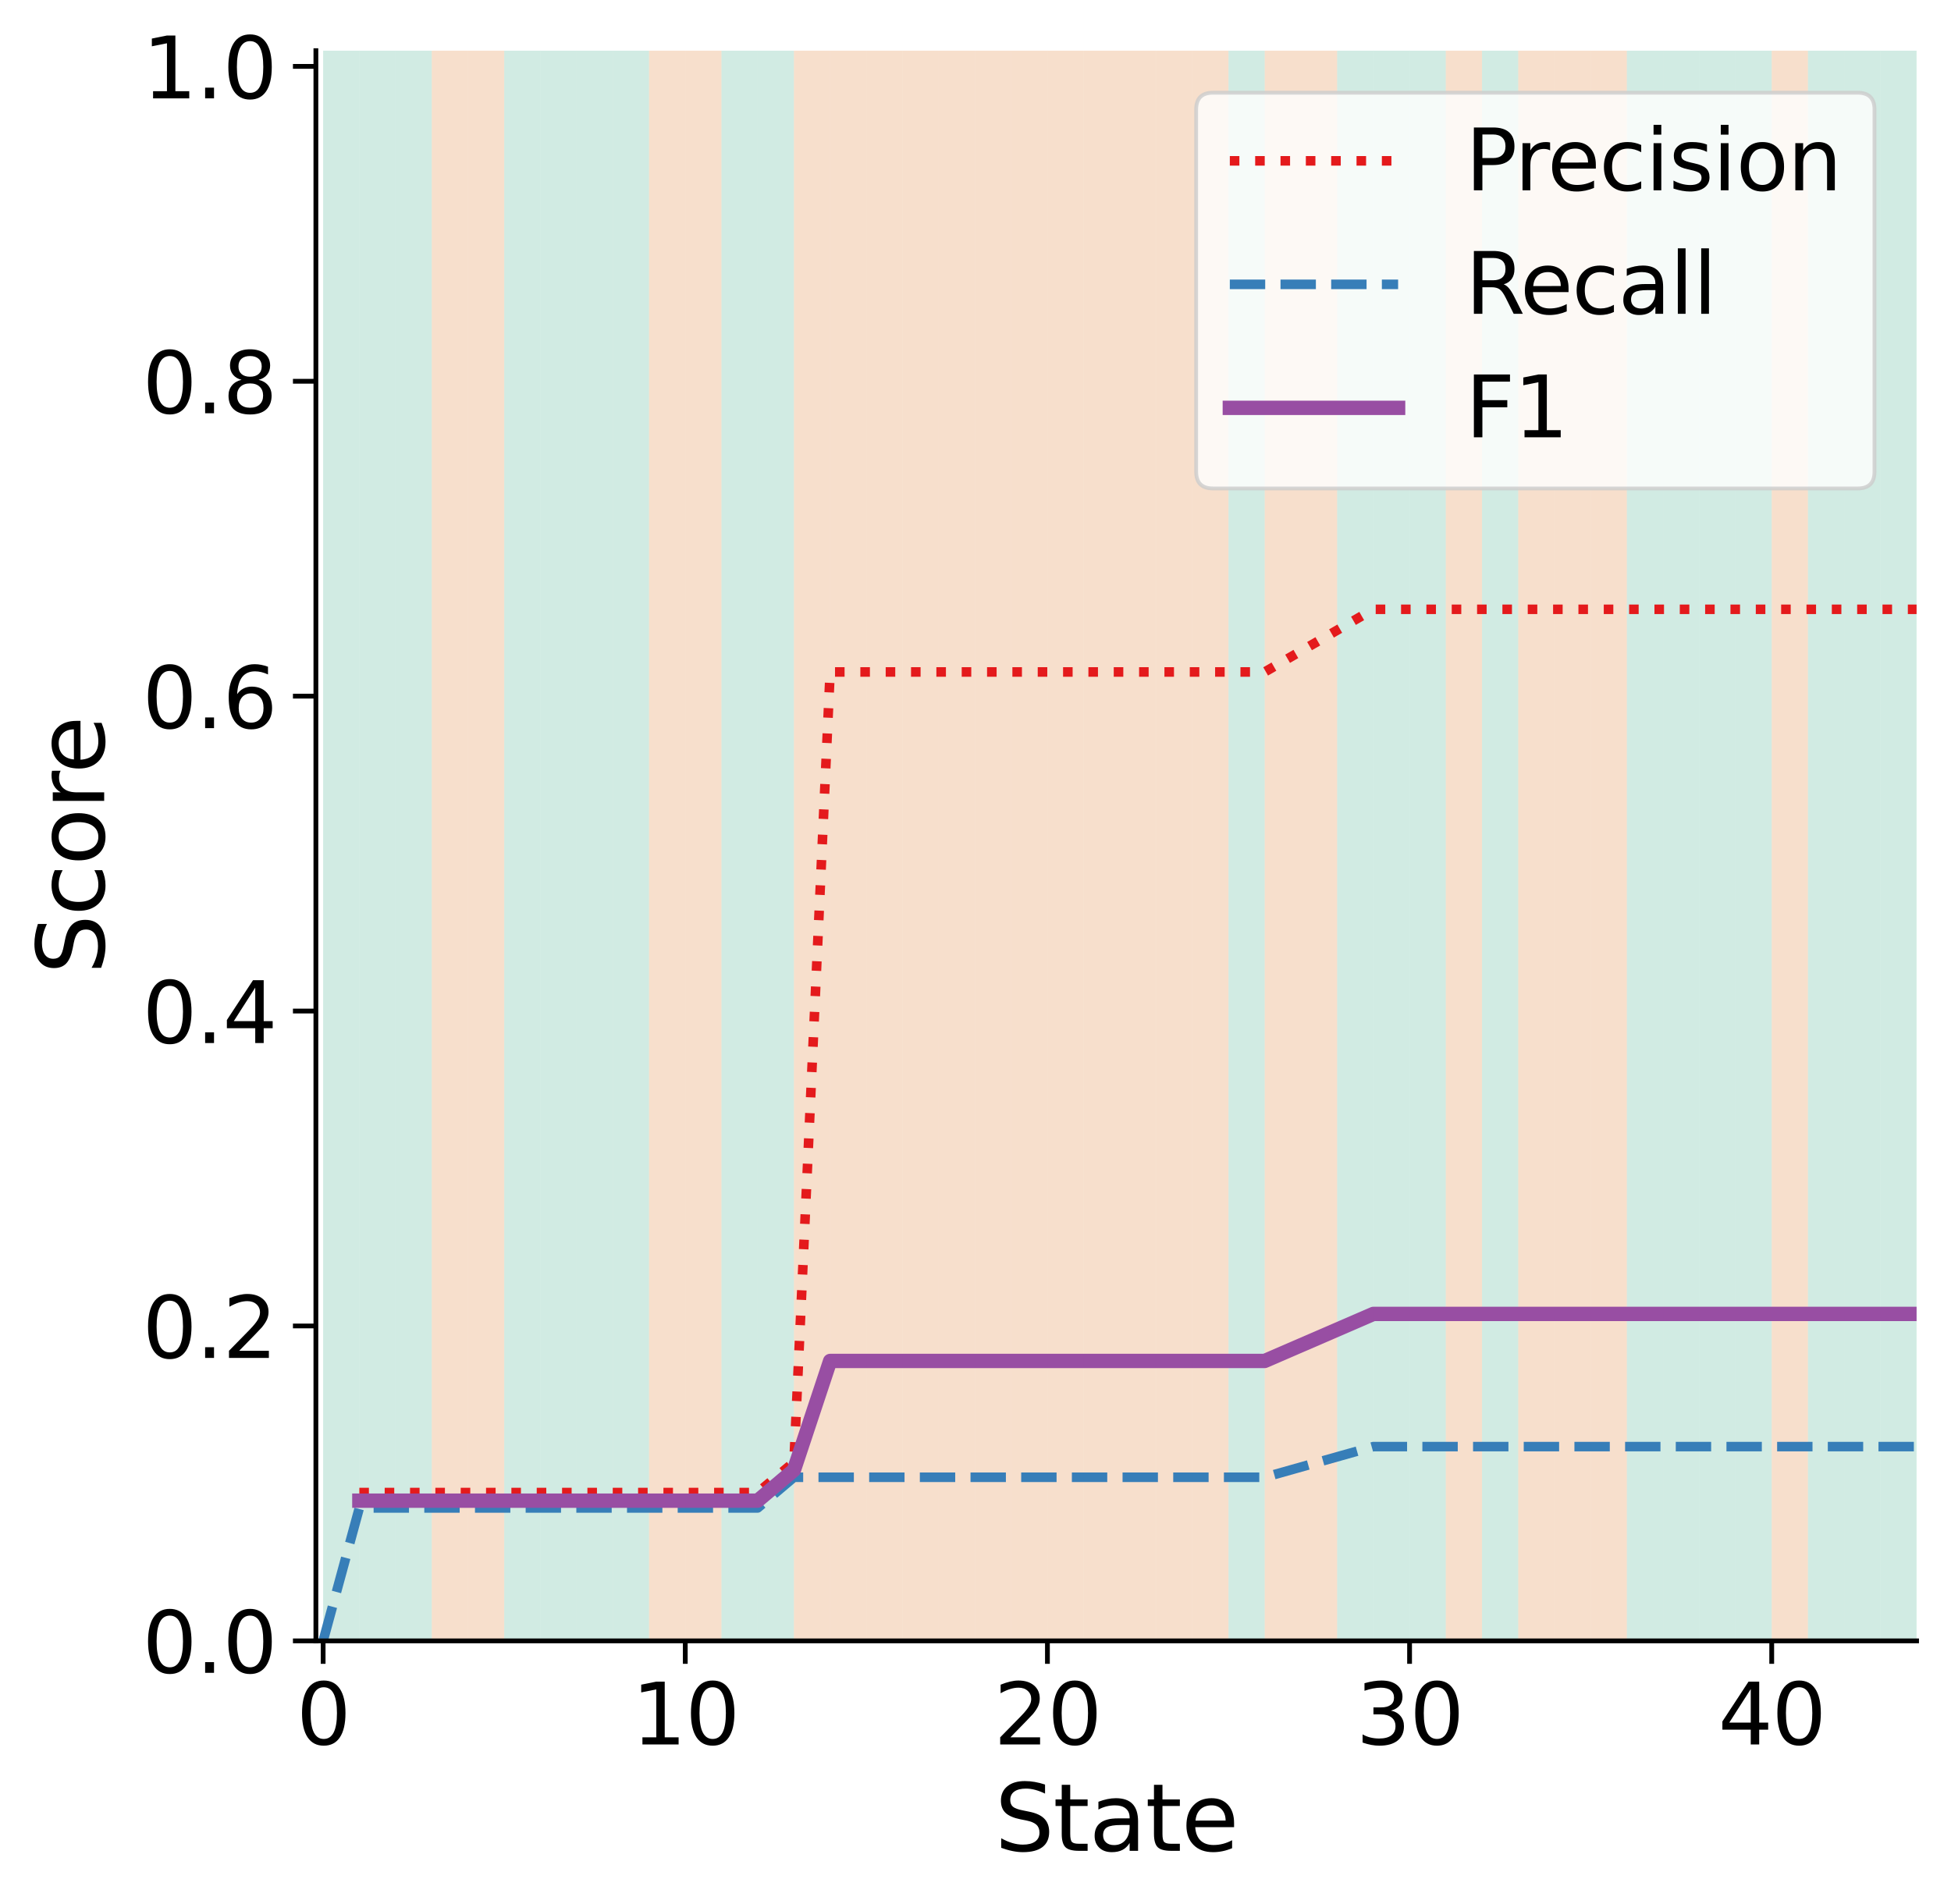 <?xml version="1.0" encoding="utf-8" standalone="no"?>
<!DOCTYPE svg PUBLIC "-//W3C//DTD SVG 1.1//EN"
  "http://www.w3.org/Graphics/SVG/1.1/DTD/svg11.dtd">
<svg xmlns:xlink="http://www.w3.org/1999/xlink" width="408.072pt" height="398.349pt" viewBox="0 0 408.072 398.349" xmlns="http://www.w3.org/2000/svg" version="1.1">
 <defs>
  <style type="text/css">*{stroke-linejoin: round; stroke-linecap: butt}</style>
 </defs>
 <g id="figure_1">
  <g id="patch_1">
   <path d="M 0 398.349 
L 408.072 398.349 
L 408.072 0 
L 0 0 
z
" style="fill: #ffffff"/>
  </g>
  <g id="axes_1">
   <g id="patch_2">
    <path d="M 66.072 343.233 
L 400.872 343.233 
L 400.872 10.593 
L 66.072 10.593 
z
" style="fill: #ffffff"/>
   </g>
   <g id="PolyCollection_1"/>
   <g id="PolyCollection_2"/>
   <g id="PolyCollection_3"/>
   <g id="PolyCollection_4">
    <defs>
     <path id="mcc0c9ba8a9" d="M 67.586 -387.755 
L 67.586 -55.115 
L 75.161 -55.115 
L 75.161 -387.755 
L 75.161 -387.755 
L 67.586 -387.755 
z
"/>
    </defs>
    <g clip-path="url(#pd613589c8b)">
     <use xlink:href="#mcc0c9ba8a9" x="0" y="398.349" style="fill: #1b9e77; fill-opacity: 0.2"/>
    </g>
   </g>
   <g id="PolyCollection_5">
    <defs>
     <path id="m0c487d0147" d="M 75.161 -387.755 
L 75.161 -55.115 
L 82.736 -55.115 
L 82.736 -387.755 
L 82.736 -387.755 
L 75.161 -387.755 
z
"/>
    </defs>
    <g clip-path="url(#pd613589c8b)">
     <use xlink:href="#m0c487d0147" x="0" y="398.349" style="fill: #1b9e77; fill-opacity: 0.2"/>
    </g>
   </g>
   <g id="PolyCollection_6">
    <defs>
     <path id="m83ff540d97" d="M 82.736 -387.755 
L 82.736 -55.115 
L 90.31 -55.115 
L 90.31 -387.755 
L 90.31 -387.755 
L 82.736 -387.755 
z
"/>
    </defs>
    <g clip-path="url(#pd613589c8b)">
     <use xlink:href="#m83ff540d97" x="0" y="398.349" style="fill: #1b9e77; fill-opacity: 0.2"/>
    </g>
   </g>
   <g id="PolyCollection_7">
    <defs>
     <path id="m3b4ac06302" d="M 90.31 -387.755 
L 90.31 -55.115 
L 97.885 -55.115 
L 97.885 -387.755 
L 97.885 -387.755 
L 90.31 -387.755 
z
"/>
    </defs>
    <g clip-path="url(#pd613589c8b)">
     <use xlink:href="#m3b4ac06302" x="0" y="398.349" style="fill: #d95f02; fill-opacity: 0.2"/>
    </g>
   </g>
   <g id="PolyCollection_8">
    <defs>
     <path id="m75559a5305" d="M 97.885 -387.755 
L 97.885 -55.115 
L 105.46 -55.115 
L 105.46 -387.755 
L 105.46 -387.755 
L 97.885 -387.755 
z
"/>
    </defs>
    <g clip-path="url(#pd613589c8b)">
     <use xlink:href="#m75559a5305" x="0" y="398.349" style="fill: #d95f02; fill-opacity: 0.2"/>
    </g>
   </g>
   <g id="PolyCollection_9">
    <defs>
     <path id="mc540f2b0e1" d="M 105.46 -387.755 
L 105.46 -55.115 
L 113.034 -55.115 
L 113.034 -387.755 
L 113.034 -387.755 
L 105.46 -387.755 
z
"/>
    </defs>
    <g clip-path="url(#pd613589c8b)">
     <use xlink:href="#mc540f2b0e1" x="0" y="398.349" style="fill: #1b9e77; fill-opacity: 0.2"/>
    </g>
   </g>
   <g id="PolyCollection_10">
    <defs>
     <path id="m530cc674d8" d="M 113.034 -387.755 
L 113.034 -55.115 
L 120.609 -55.115 
L 120.609 -387.755 
L 120.609 -387.755 
L 113.034 -387.755 
z
"/>
    </defs>
    <g clip-path="url(#pd613589c8b)">
     <use xlink:href="#m530cc674d8" x="0" y="398.349" style="fill: #1b9e77; fill-opacity: 0.2"/>
    </g>
   </g>
   <g id="PolyCollection_11">
    <defs>
     <path id="m6b61cda7ec" d="M 120.609 -387.755 
L 120.609 -55.115 
L 128.184 -55.115 
L 128.184 -387.755 
L 128.184 -387.755 
L 120.609 -387.755 
z
"/>
    </defs>
    <g clip-path="url(#pd613589c8b)">
     <use xlink:href="#m6b61cda7ec" x="0" y="398.349" style="fill: #1b9e77; fill-opacity: 0.2"/>
    </g>
   </g>
   <g id="PolyCollection_12">
    <defs>
     <path id="m96cc94b6f5" d="M 128.184 -387.755 
L 128.184 -55.115 
L 135.758 -55.115 
L 135.758 -387.755 
L 135.758 -387.755 
L 128.184 -387.755 
z
"/>
    </defs>
    <g clip-path="url(#pd613589c8b)">
     <use xlink:href="#m96cc94b6f5" x="0" y="398.349" style="fill: #1b9e77; fill-opacity: 0.2"/>
    </g>
   </g>
   <g id="PolyCollection_13">
    <defs>
     <path id="m8bdfcb2973" d="M 135.758 -387.755 
L 135.758 -55.115 
L 143.333 -55.115 
L 143.333 -387.755 
L 143.333 -387.755 
L 135.758 -387.755 
z
"/>
    </defs>
    <g clip-path="url(#pd613589c8b)">
     <use xlink:href="#m8bdfcb2973" x="0" y="398.349" style="fill: #d95f02; fill-opacity: 0.2"/>
    </g>
   </g>
   <g id="PolyCollection_14">
    <defs>
     <path id="m2b15bd5a92" d="M 143.333 -387.755 
L 143.333 -55.115 
L 150.908 -55.115 
L 150.908 -387.755 
L 150.908 -387.755 
L 143.333 -387.755 
z
"/>
    </defs>
    <g clip-path="url(#pd613589c8b)">
     <use xlink:href="#m2b15bd5a92" x="0" y="398.349" style="fill: #d95f02; fill-opacity: 0.2"/>
    </g>
   </g>
   <g id="PolyCollection_15">
    <defs>
     <path id="m6a2f6a91aa" d="M 150.908 -387.755 
L 150.908 -55.115 
L 158.482 -55.115 
L 158.482 -387.755 
L 158.482 -387.755 
L 150.908 -387.755 
z
"/>
    </defs>
    <g clip-path="url(#pd613589c8b)">
     <use xlink:href="#m6a2f6a91aa" x="0" y="398.349" style="fill: #1b9e77; fill-opacity: 0.2"/>
    </g>
   </g>
   <g id="PolyCollection_16">
    <defs>
     <path id="mcab56f109c" d="M 158.482 -387.755 
L 158.482 -55.115 
L 166.057 -55.115 
L 166.057 -387.755 
L 166.057 -387.755 
L 158.482 -387.755 
z
"/>
    </defs>
    <g clip-path="url(#pd613589c8b)">
     <use xlink:href="#mcab56f109c" x="0" y="398.349" style="fill: #1b9e77; fill-opacity: 0.2"/>
    </g>
   </g>
   <g id="PolyCollection_17">
    <defs>
     <path id="m5ac0f20671" d="M 166.057 -387.755 
L 166.057 -55.115 
L 173.632 -55.115 
L 173.632 -387.755 
L 173.632 -387.755 
L 166.057 -387.755 
z
"/>
    </defs>
    <g clip-path="url(#pd613589c8b)">
     <use xlink:href="#m5ac0f20671" x="0" y="398.349" style="fill: #d95f02; fill-opacity: 0.2"/>
    </g>
   </g>
   <g id="PolyCollection_18">
    <defs>
     <path id="m1fef52425d" d="M 173.632 -387.755 
L 173.632 -55.115 
L 181.206 -55.115 
L 181.206 -387.755 
L 181.206 -387.755 
L 173.632 -387.755 
z
"/>
    </defs>
    <g clip-path="url(#pd613589c8b)">
     <use xlink:href="#m1fef52425d" x="0" y="398.349" style="fill: #d95f02; fill-opacity: 0.2"/>
    </g>
   </g>
   <g id="PolyCollection_19">
    <defs>
     <path id="m996e1cbd35" d="M 181.206 -387.755 
L 181.206 -55.115 
L 188.781 -55.115 
L 188.781 -387.755 
L 188.781 -387.755 
L 181.206 -387.755 
z
"/>
    </defs>
    <g clip-path="url(#pd613589c8b)">
     <use xlink:href="#m996e1cbd35" x="0" y="398.349" style="fill: #d95f02; fill-opacity: 0.2"/>
    </g>
   </g>
   <g id="PolyCollection_20">
    <defs>
     <path id="mc113af73ca" d="M 188.781 -387.755 
L 188.781 -55.115 
L 196.356 -55.115 
L 196.356 -387.755 
L 196.356 -387.755 
L 188.781 -387.755 
z
"/>
    </defs>
    <g clip-path="url(#pd613589c8b)">
     <use xlink:href="#mc113af73ca" x="0" y="398.349" style="fill: #d95f02; fill-opacity: 0.2"/>
    </g>
   </g>
   <g id="PolyCollection_21">
    <defs>
     <path id="m4591baffae" d="M 196.356 -387.755 
L 196.356 -55.115 
L 203.93 -55.115 
L 203.93 -387.755 
L 203.93 -387.755 
L 196.356 -387.755 
z
"/>
    </defs>
    <g clip-path="url(#pd613589c8b)">
     <use xlink:href="#m4591baffae" x="0" y="398.349" style="fill: #d95f02; fill-opacity: 0.2"/>
    </g>
   </g>
   <g id="PolyCollection_22">
    <defs>
     <path id="m1856a5a60e" d="M 203.93 -387.755 
L 203.93 -55.115 
L 211.505 -55.115 
L 211.505 -387.755 
L 211.505 -387.755 
L 203.93 -387.755 
z
"/>
    </defs>
    <g clip-path="url(#pd613589c8b)">
     <use xlink:href="#m1856a5a60e" x="0" y="398.349" style="fill: #d95f02; fill-opacity: 0.2"/>
    </g>
   </g>
   <g id="PolyCollection_23">
    <defs>
     <path id="mf1b5ff624d" d="M 211.505 -387.755 
L 211.505 -55.115 
L 219.08 -55.115 
L 219.08 -387.755 
L 219.08 -387.755 
L 211.505 -387.755 
z
"/>
    </defs>
    <g clip-path="url(#pd613589c8b)">
     <use xlink:href="#mf1b5ff624d" x="0" y="398.349" style="fill: #d95f02; fill-opacity: 0.2"/>
    </g>
   </g>
   <g id="PolyCollection_24">
    <defs>
     <path id="ma442e4008c" d="M 219.08 -387.755 
L 219.08 -55.115 
L 226.654 -55.115 
L 226.654 -387.755 
L 226.654 -387.755 
L 219.08 -387.755 
z
"/>
    </defs>
    <g clip-path="url(#pd613589c8b)">
     <use xlink:href="#ma442e4008c" x="0" y="398.349" style="fill: #d95f02; fill-opacity: 0.2"/>
    </g>
   </g>
   <g id="PolyCollection_25">
    <defs>
     <path id="m0b41657149" d="M 226.654 -387.755 
L 226.654 -55.115 
L 234.229 -55.115 
L 234.229 -387.755 
L 234.229 -387.755 
L 226.654 -387.755 
z
"/>
    </defs>
    <g clip-path="url(#pd613589c8b)">
     <use xlink:href="#m0b41657149" x="0" y="398.349" style="fill: #d95f02; fill-opacity: 0.2"/>
    </g>
   </g>
   <g id="PolyCollection_26">
    <defs>
     <path id="m1380fcd2e5" d="M 234.229 -387.755 
L 234.229 -55.115 
L 241.804 -55.115 
L 241.804 -387.755 
L 241.804 -387.755 
L 234.229 -387.755 
z
"/>
    </defs>
    <g clip-path="url(#pd613589c8b)">
     <use xlink:href="#m1380fcd2e5" x="0" y="398.349" style="fill: #d95f02; fill-opacity: 0.2"/>
    </g>
   </g>
   <g id="PolyCollection_27">
    <defs>
     <path id="m9fccd2dd25" d="M 241.804 -387.755 
L 241.804 -55.115 
L 249.378 -55.115 
L 249.378 -387.755 
L 249.378 -387.755 
L 241.804 -387.755 
z
"/>
    </defs>
    <g clip-path="url(#pd613589c8b)">
     <use xlink:href="#m9fccd2dd25" x="0" y="398.349" style="fill: #d95f02; fill-opacity: 0.2"/>
    </g>
   </g>
   <g id="PolyCollection_28">
    <defs>
     <path id="m4607c1c563" d="M 249.378 -387.755 
L 249.378 -55.115 
L 256.953 -55.115 
L 256.953 -387.755 
L 256.953 -387.755 
L 249.378 -387.755 
z
"/>
    </defs>
    <g clip-path="url(#pd613589c8b)">
     <use xlink:href="#m4607c1c563" x="0" y="398.349" style="fill: #d95f02; fill-opacity: 0.2"/>
    </g>
   </g>
   <g id="PolyCollection_29">
    <defs>
     <path id="ma0e150dd28" d="M 256.953 -387.755 
L 256.953 -55.115 
L 264.528 -55.115 
L 264.528 -387.755 
L 264.528 -387.755 
L 256.953 -387.755 
z
"/>
    </defs>
    <g clip-path="url(#pd613589c8b)">
     <use xlink:href="#ma0e150dd28" x="0" y="398.349" style="fill: #1b9e77; fill-opacity: 0.2"/>
    </g>
   </g>
   <g id="PolyCollection_30">
    <defs>
     <path id="m34bcbceee2" d="M 264.528 -387.755 
L 264.528 -55.115 
L 272.102 -55.115 
L 272.102 -387.755 
L 272.102 -387.755 
L 264.528 -387.755 
z
"/>
    </defs>
    <g clip-path="url(#pd613589c8b)">
     <use xlink:href="#m34bcbceee2" x="0" y="398.349" style="fill: #d95f02; fill-opacity: 0.2"/>
    </g>
   </g>
   <g id="PolyCollection_31">
    <defs>
     <path id="m86ffd95d41" d="M 272.102 -387.755 
L 272.102 -55.115 
L 279.677 -55.115 
L 279.677 -387.755 
L 279.677 -387.755 
L 272.102 -387.755 
z
"/>
    </defs>
    <g clip-path="url(#pd613589c8b)">
     <use xlink:href="#m86ffd95d41" x="0" y="398.349" style="fill: #d95f02; fill-opacity: 0.2"/>
    </g>
   </g>
   <g id="PolyCollection_32">
    <defs>
     <path id="mba5fbe413a" d="M 279.677 -387.755 
L 279.677 -55.115 
L 287.252 -55.115 
L 287.252 -387.755 
L 287.252 -387.755 
L 279.677 -387.755 
z
"/>
    </defs>
    <g clip-path="url(#pd613589c8b)">
     <use xlink:href="#mba5fbe413a" x="0" y="398.349" style="fill: #1b9e77; fill-opacity: 0.2"/>
    </g>
   </g>
   <g id="PolyCollection_33">
    <defs>
     <path id="m4d8512bea1" d="M 287.252 -387.755 
L 287.252 -55.115 
L 294.826 -55.115 
L 294.826 -387.755 
L 294.826 -387.755 
L 287.252 -387.755 
z
"/>
    </defs>
    <g clip-path="url(#pd613589c8b)">
     <use xlink:href="#m4d8512bea1" x="0" y="398.349" style="fill: #1b9e77; fill-opacity: 0.2"/>
    </g>
   </g>
   <g id="PolyCollection_34">
    <defs>
     <path id="mf57c2b469e" d="M 294.826 -387.755 
L 294.826 -55.115 
L 302.401 -55.115 
L 302.401 -387.755 
L 302.401 -387.755 
L 294.826 -387.755 
z
"/>
    </defs>
    <g clip-path="url(#pd613589c8b)">
     <use xlink:href="#mf57c2b469e" x="0" y="398.349" style="fill: #1b9e77; fill-opacity: 0.2"/>
    </g>
   </g>
   <g id="PolyCollection_35">
    <defs>
     <path id="mb5daed1f86" d="M 302.401 -387.755 
L 302.401 -55.115 
L 309.976 -55.115 
L 309.976 -387.755 
L 309.976 -387.755 
L 302.401 -387.755 
z
"/>
    </defs>
    <g clip-path="url(#pd613589c8b)">
     <use xlink:href="#mb5daed1f86" x="0" y="398.349" style="fill: #d95f02; fill-opacity: 0.2"/>
    </g>
   </g>
   <g id="PolyCollection_36">
    <defs>
     <path id="mfd72a27e69" d="M 309.976 -387.755 
L 309.976 -55.115 
L 317.55 -55.115 
L 317.55 -387.755 
L 317.55 -387.755 
L 309.976 -387.755 
z
"/>
    </defs>
    <g clip-path="url(#pd613589c8b)">
     <use xlink:href="#mfd72a27e69" x="0" y="398.349" style="fill: #1b9e77; fill-opacity: 0.2"/>
    </g>
   </g>
   <g id="PolyCollection_37">
    <defs>
     <path id="m7a2de1eeea" d="M 317.55 -387.755 
L 317.55 -55.115 
L 325.125 -55.115 
L 325.125 -387.755 
L 325.125 -387.755 
L 317.55 -387.755 
z
"/>
    </defs>
    <g clip-path="url(#pd613589c8b)">
     <use xlink:href="#m7a2de1eeea" x="0" y="398.349" style="fill: #d95f02; fill-opacity: 0.2"/>
    </g>
   </g>
   <g id="PolyCollection_38">
    <defs>
     <path id="m274b7349b0" d="M 325.125 -387.755 
L 325.125 -55.115 
L 332.7 -55.115 
L 332.7 -387.755 
L 332.7 -387.755 
L 325.125 -387.755 
z
"/>
    </defs>
    <g clip-path="url(#pd613589c8b)">
     <use xlink:href="#m274b7349b0" x="0" y="398.349" style="fill: #d95f02; fill-opacity: 0.2"/>
    </g>
   </g>
   <g id="PolyCollection_39">
    <defs>
     <path id="m5e970a1152" d="M 332.7 -387.755 
L 332.7 -55.115 
L 340.274 -55.115 
L 340.274 -387.755 
L 340.274 -387.755 
L 332.7 -387.755 
z
"/>
    </defs>
    <g clip-path="url(#pd613589c8b)">
     <use xlink:href="#m5e970a1152" x="0" y="398.349" style="fill: #d95f02; fill-opacity: 0.2"/>
    </g>
   </g>
   <g id="PolyCollection_40">
    <defs>
     <path id="mc9e79e0a5a" d="M 340.274 -387.755 
L 340.274 -55.115 
L 347.849 -55.115 
L 347.849 -387.755 
L 347.849 -387.755 
L 340.274 -387.755 
z
"/>
    </defs>
    <g clip-path="url(#pd613589c8b)">
     <use xlink:href="#mc9e79e0a5a" x="0" y="398.349" style="fill: #1b9e77; fill-opacity: 0.2"/>
    </g>
   </g>
   <g id="PolyCollection_41">
    <defs>
     <path id="m760e33a88a" d="M 347.849 -387.755 
L 347.849 -55.115 
L 355.424 -55.115 
L 355.424 -387.755 
L 355.424 -387.755 
L 347.849 -387.755 
z
"/>
    </defs>
    <g clip-path="url(#pd613589c8b)">
     <use xlink:href="#m760e33a88a" x="0" y="398.349" style="fill: #1b9e77; fill-opacity: 0.2"/>
    </g>
   </g>
   <g id="PolyCollection_42">
    <defs>
     <path id="m8c519b0184" d="M 355.424 -387.755 
L 355.424 -55.115 
L 362.998 -55.115 
L 362.998 -387.755 
L 362.998 -387.755 
L 355.424 -387.755 
z
"/>
    </defs>
    <g clip-path="url(#pd613589c8b)">
     <use xlink:href="#m8c519b0184" x="0" y="398.349" style="fill: #1b9e77; fill-opacity: 0.2"/>
    </g>
   </g>
   <g id="PolyCollection_43">
    <defs>
     <path id="m8994f57f74" d="M 362.998 -387.755 
L 362.998 -55.115 
L 370.573 -55.115 
L 370.573 -387.755 
L 370.573 -387.755 
L 362.998 -387.755 
z
"/>
    </defs>
    <g clip-path="url(#pd613589c8b)">
     <use xlink:href="#m8994f57f74" x="0" y="398.349" style="fill: #1b9e77; fill-opacity: 0.2"/>
    </g>
   </g>
   <g id="PolyCollection_44">
    <defs>
     <path id="m4bc19745a5" d="M 370.573 -387.755 
L 370.573 -55.115 
L 378.148 -55.115 
L 378.148 -387.755 
L 378.148 -387.755 
L 370.573 -387.755 
z
"/>
    </defs>
    <g clip-path="url(#pd613589c8b)">
     <use xlink:href="#m4bc19745a5" x="0" y="398.349" style="fill: #d95f02; fill-opacity: 0.2"/>
    </g>
   </g>
   <g id="PolyCollection_45">
    <defs>
     <path id="m63b9dab335" d="M 378.148 -387.755 
L 378.148 -55.115 
L 385.722 -55.115 
L 385.722 -387.755 
L 385.722 -387.755 
L 378.148 -387.755 
z
"/>
    </defs>
    <g clip-path="url(#pd613589c8b)">
     <use xlink:href="#m63b9dab335" x="0" y="398.349" style="fill: #1b9e77; fill-opacity: 0.2"/>
    </g>
   </g>
   <g id="PolyCollection_46">
    <defs>
     <path id="ma6dba999d6" d="M 385.722 -387.755 
L 385.722 -55.115 
L 393.297 -55.115 
L 393.297 -387.755 
L 393.297 -387.755 
L 385.722 -387.755 
z
"/>
    </defs>
    <g clip-path="url(#pd613589c8b)">
     <use xlink:href="#ma6dba999d6" x="0" y="398.349" style="fill: #1b9e77; fill-opacity: 0.2"/>
    </g>
   </g>
   <g id="PolyCollection_47">
    <defs>
     <path id="m038cd80918" d="M 393.297 -387.755 
L 393.297 -55.115 
L 400.872 -55.115 
L 400.872 -387.755 
L 400.872 -387.755 
L 393.297 -387.755 
z
"/>
    </defs>
    <g clip-path="url(#pd613589c8b)">
     <use xlink:href="#m038cd80918" x="0" y="398.349" style="fill: #1b9e77; fill-opacity: 0.2"/>
    </g>
   </g>
   <g id="PolyCollection_48">
    <defs>
     <path id="m9504999638" d="M 400.872 -387.755 
L 400.872 -55.115 
L 408.446 -55.115 
L 408.446 -387.755 
L 408.446 -387.755 
L 400.872 -387.755 
z
"/>
    </defs>
    <g clip-path="url(#pd613589c8b)">
     <use xlink:href="#m9504999638" x="0" y="398.349" style="fill: #1b9e77; fill-opacity: 0.2"/>
    </g>
   </g>
   <g id="PolyCollection_49">
    <defs>
     <path id="mb7762a29a2" d="M 408.446 -387.755 
L 408.446 -55.115 
L 416.021 -55.115 
L 416.021 -387.755 
L 416.021 -387.755 
L 408.446 -387.755 
z
"/>
    </defs>
    <g clip-path="url(#pd613589c8b)">
     <use xlink:href="#mb7762a29a2" x="0" y="398.349" style="fill: #1b9e77; fill-opacity: 0.2"/>
    </g>
   </g>
   <g id="PolyCollection_50">
    <defs>
     <path id="m2f0f8943d0" d="M 416.021 -387.755 
L 416.021 -55.115 
L 423.595 -55.115 
L 423.595 -387.755 
L 423.595 -387.755 
L 416.021 -387.755 
z
"/>
    </defs>
    <g clip-path="url(#pd613589c8b)">
     <use xlink:href="#m2f0f8943d0" x="0" y="398.349" style="fill: #1b9e77; fill-opacity: 0.2"/>
    </g>
   </g>
   <g id="PolyCollection_51">
    <defs>
     <path id="mae7b0160cf" d="M 423.595 -387.755 
L 423.595 -55.115 
L 431.17 -55.115 
L 431.17 -387.755 
L 431.17 -387.755 
L 423.595 -387.755 
z
"/>
    </defs>
    <g clip-path="url(#pd613589c8b)">
     <use xlink:href="#mae7b0160cf" x="0" y="398.349" style="fill: #1b9e77; fill-opacity: 0.2"/>
    </g>
   </g>
   <g id="PolyCollection_52">
    <defs>
     <path id="mb9acd68f92" d="M 431.17 -387.755 
L 431.17 -55.115 
L 438.745 -55.115 
L 438.745 -387.755 
L 438.745 -387.755 
L 431.17 -387.755 
z
"/>
    </defs>
    <g clip-path="url(#pd613589c8b)">
     <use xlink:href="#mb9acd68f92" x="0" y="398.349" style="fill: #d95f02; fill-opacity: 0.2"/>
    </g>
   </g>
   <g id="PolyCollection_53">
    <defs>
     <path id="m44926e0cc0" d="M 438.745 -387.755 
L 438.745 -55.115 
L 446.319 -55.115 
L 446.319 -387.755 
L 446.319 -387.755 
L 438.745 -387.755 
z
"/>
    </defs>
    <g clip-path="url(#pd613589c8b)">
     <use xlink:href="#m44926e0cc0" x="0" y="398.349" style="fill: #d95f02; fill-opacity: 0.2"/>
    </g>
   </g>
   <g id="PolyCollection_54">
    <defs>
     <path id="me35c4428b7" d="M 446.319 -387.755 
L 446.319 -55.115 
L 453.894 -55.115 
L 453.894 -387.755 
L 453.894 -387.755 
L 446.319 -387.755 
z
"/>
    </defs>
    <g clip-path="url(#pd613589c8b)">
     <use xlink:href="#me35c4428b7" x="0" y="398.349" style="fill: #1b9e77; fill-opacity: 0.2"/>
    </g>
   </g>
   <g id="PolyCollection_55">
    <defs>
     <path id="meed70de823" d="M 453.894 -387.755 
L 453.894 -55.115 
L 461.469 -55.115 
L 461.469 -387.755 
L 461.469 -387.755 
L 453.894 -387.755 
z
"/>
    </defs>
    <g clip-path="url(#pd613589c8b)">
     <use xlink:href="#meed70de823" x="0" y="398.349" style="fill: #d95f02; fill-opacity: 0.2"/>
    </g>
   </g>
   <g id="PolyCollection_56">
    <defs>
     <path id="mf240920e79" d="M 461.469 -387.755 
L 461.469 -55.115 
L 469.043 -55.115 
L 469.043 -387.755 
L 469.043 -387.755 
L 461.469 -387.755 
z
"/>
    </defs>
    <g clip-path="url(#pd613589c8b)">
     <use xlink:href="#mf240920e79" x="0" y="398.349" style="fill: #1b9e77; fill-opacity: 0.2"/>
    </g>
   </g>
   <g id="PolyCollection_57">
    <defs>
     <path id="me363e7eb6b" d="M 469.043 -387.755 
L 469.043 -55.115 
L 476.618 -55.115 
L 476.618 -387.755 
L 476.618 -387.755 
L 469.043 -387.755 
z
"/>
    </defs>
    <g clip-path="url(#pd613589c8b)">
     <use xlink:href="#me363e7eb6b" x="0" y="398.349" style="fill: #1b9e77; fill-opacity: 0.2"/>
    </g>
   </g>
   <g id="PolyCollection_58">
    <defs>
     <path id="mab67bed74a" d="M 476.618 -387.755 
L 476.618 -55.115 
L 484.193 -55.115 
L 484.193 -387.755 
L 484.193 -387.755 
L 476.618 -387.755 
z
"/>
    </defs>
    <g clip-path="url(#pd613589c8b)">
     <use xlink:href="#mab67bed74a" x="0" y="398.349" style="fill: #1b9e77; fill-opacity: 0.2"/>
    </g>
   </g>
   <g id="PolyCollection_59">
    <defs>
     <path id="m95df4ebdf1" d="M 484.193 -387.755 
L 484.193 -55.115 
L 491.767 -55.115 
L 491.767 -387.755 
L 491.767 -387.755 
L 484.193 -387.755 
z
"/>
    </defs>
    <g clip-path="url(#pd613589c8b)">
     <use xlink:href="#m95df4ebdf1" x="0" y="398.349" style="fill: #1b9e77; fill-opacity: 0.2"/>
    </g>
   </g>
   <g id="PolyCollection_60">
    <defs>
     <path id="m722a34fedb" d="M 491.767 -387.755 
L 491.767 -55.115 
L 499.342 -55.115 
L 499.342 -387.755 
L 499.342 -387.755 
L 491.767 -387.755 
z
"/>
    </defs>
    <g clip-path="url(#pd613589c8b)">
     <use xlink:href="#m722a34fedb" x="0" y="398.349" style="fill: #1b9e77; fill-opacity: 0.2"/>
    </g>
   </g>
   <g id="PolyCollection_61">
    <defs>
     <path id="me69282ab6b" d="M 499.342 -387.755 
L 499.342 -55.115 
L 506.917 -55.115 
L 506.917 -387.755 
L 506.917 -387.755 
L 499.342 -387.755 
z
"/>
    </defs>
    <g clip-path="url(#pd613589c8b)">
     <use xlink:href="#me69282ab6b" x="0" y="398.349" style="fill: #1b9e77; fill-opacity: 0.2"/>
    </g>
   </g>
   <g id="PolyCollection_62">
    <defs>
     <path id="mf5b8f6a56e" d="M 506.917 -387.755 
L 506.917 -55.115 
L 514.491 -55.115 
L 514.491 -387.755 
L 514.491 -387.755 
L 506.917 -387.755 
z
"/>
    </defs>
    <g clip-path="url(#pd613589c8b)">
     <use xlink:href="#mf5b8f6a56e" x="0" y="398.349" style="fill: #1b9e77; fill-opacity: 0.2"/>
    </g>
   </g>
   <g id="PolyCollection_63">
    <defs>
     <path id="m1f3a53b4f4" d="M 514.491 -387.755 
L 514.491 -55.115 
L 522.066 -55.115 
L 522.066 -387.755 
L 522.066 -387.755 
L 514.491 -387.755 
z
"/>
    </defs>
    <g clip-path="url(#pd613589c8b)">
     <use xlink:href="#m1f3a53b4f4" x="0" y="398.349" style="fill: #1b9e77; fill-opacity: 0.2"/>
    </g>
   </g>
   <g id="PolyCollection_64">
    <defs>
     <path id="me356dd9c03" d="M 522.066 -387.755 
L 522.066 -55.115 
L 529.641 -55.115 
L 529.641 -387.755 
L 529.641 -387.755 
L 522.066 -387.755 
z
"/>
    </defs>
    <g clip-path="url(#pd613589c8b)">
     <use xlink:href="#me356dd9c03" x="0" y="398.349" style="fill: #1b9e77; fill-opacity: 0.2"/>
    </g>
   </g>
   <g id="PolyCollection_65">
    <defs>
     <path id="m1eb77e3dfe" d="M 529.641 -387.755 
L 529.641 -55.115 
L 537.215 -55.115 
L 537.215 -387.755 
L 537.215 -387.755 
L 529.641 -387.755 
z
"/>
    </defs>
    <g clip-path="url(#pd613589c8b)">
     <use xlink:href="#m1eb77e3dfe" x="0" y="398.349" style="fill: #d95f02; fill-opacity: 0.2"/>
    </g>
   </g>
   <g id="PolyCollection_66">
    <defs>
     <path id="mef36f10e8e" d="M 537.215 -387.755 
L 537.215 -55.115 
L 544.79 -55.115 
L 544.79 -387.755 
L 544.79 -387.755 
L 537.215 -387.755 
z
"/>
    </defs>
    <g clip-path="url(#pd613589c8b)">
     <use xlink:href="#mef36f10e8e" x="0" y="398.349" style="fill: #1b9e77; fill-opacity: 0.2"/>
    </g>
   </g>
   <g id="PolyCollection_67">
    <defs>
     <path id="m1c5aca90f2" d="M 544.79 -387.755 
L 544.79 -55.115 
L 552.365 -55.115 
L 552.365 -387.755 
L 552.365 -387.755 
L 544.79 -387.755 
z
"/>
    </defs>
    <g clip-path="url(#pd613589c8b)">
     <use xlink:href="#m1c5aca90f2" x="0" y="398.349" style="fill: #1b9e77; fill-opacity: 0.2"/>
    </g>
   </g>
   <g id="PolyCollection_68">
    <defs>
     <path id="mcb035113d0" d="M 552.365 -387.755 
L 552.365 -55.115 
L 559.939 -55.115 
L 559.939 -387.755 
L 559.939 -387.755 
L 552.365 -387.755 
z
"/>
    </defs>
    <g clip-path="url(#pd613589c8b)">
     <use xlink:href="#mcb035113d0" x="0" y="398.349" style="fill: #d95f02; fill-opacity: 0.2"/>
    </g>
   </g>
   <g id="PolyCollection_69">
    <defs>
     <path id="m41be792c5f" d="M 559.939 -387.755 
L 559.939 -55.115 
L 567.514 -55.115 
L 567.514 -387.755 
L 567.514 -387.755 
L 559.939 -387.755 
z
"/>
    </defs>
    <g clip-path="url(#pd613589c8b)">
     <use xlink:href="#m41be792c5f" x="0" y="398.349" style="fill: #1b9e77; fill-opacity: 0.2"/>
    </g>
   </g>
   <g id="PolyCollection_70">
    <defs>
     <path id="md5aeff0ee2" d="M 567.514 -387.755 
L 567.514 -55.115 
L 575.089 -55.115 
L 575.089 -387.755 
L 575.089 -387.755 
L 567.514 -387.755 
z
"/>
    </defs>
    <g clip-path="url(#pd613589c8b)">
     <use xlink:href="#md5aeff0ee2" x="0" y="398.349" style="fill: #1b9e77; fill-opacity: 0.2"/>
    </g>
   </g>
   <g id="PolyCollection_71">
    <defs>
     <path id="mf40f00c9ff" d="M 575.089 -387.755 
L 575.089 -55.115 
L 582.663 -55.115 
L 582.663 -387.755 
L 582.663 -387.755 
L 575.089 -387.755 
z
"/>
    </defs>
    <g clip-path="url(#pd613589c8b)">
     <use xlink:href="#mf40f00c9ff" x="0" y="398.349" style="fill: #1b9e77; fill-opacity: 0.2"/>
    </g>
   </g>
   <g id="PolyCollection_72">
    <defs>
     <path id="mf7812519f7" d="M 582.663 -387.755 
L 582.663 -55.115 
L 590.238 -55.115 
L 590.238 -387.755 
L 590.238 -387.755 
L 582.663 -387.755 
z
"/>
    </defs>
    <g clip-path="url(#pd613589c8b)">
     <use xlink:href="#mf7812519f7" x="0" y="398.349" style="fill: #1b9e77; fill-opacity: 0.2"/>
    </g>
   </g>
   <g id="matplotlib.axis_1">
    <g id="xtick_1">
     <g id="line2d_1">
      <defs>
       <path id="mb83e28bd6b" d="M 0 0 
L 0 4.8 
" style="stroke: #000000"/>
      </defs>
      <g>
       <use xlink:href="#mb83e28bd6b" x="67.586" y="343.233" style="stroke: #000000"/>
      </g>
     </g>
     <g id="text_1">
      <!-- 0 -->
      <g transform="translate(61.987 364.906) scale(0.176 -0.176)">
       <defs>
        <path id="DejaVuSans-30" d="M 2034 4250 
Q 1547 4250 1301 3770 
Q 1056 3291 1056 2328 
Q 1056 1369 1301 889 
Q 1547 409 2034 409 
Q 2525 409 2770 889 
Q 3016 1369 3016 2328 
Q 3016 3291 2770 3770 
Q 2525 4250 2034 4250 
z
M 2034 4750 
Q 2819 4750 3233 4129 
Q 3647 3509 3647 2328 
Q 3647 1150 3233 529 
Q 2819 -91 2034 -91 
Q 1250 -91 836 529 
Q 422 1150 422 2328 
Q 422 3509 836 4129 
Q 1250 4750 2034 4750 
z
" transform="scale(0.016)"/>
       </defs>
       <use xlink:href="#DejaVuSans-30"/>
      </g>
     </g>
    </g>
    <g id="xtick_2">
     <g id="line2d_2">
      <g>
       <use xlink:href="#mb83e28bd6b" x="143.333" y="343.233" style="stroke: #000000"/>
      </g>
     </g>
     <g id="text_2">
      <!-- 10 -->
      <g transform="translate(132.135 364.906) scale(0.176 -0.176)">
       <defs>
        <path id="DejaVuSans-31" d="M 794 531 
L 1825 531 
L 1825 4091 
L 703 3866 
L 703 4441 
L 1819 4666 
L 2450 4666 
L 2450 531 
L 3481 531 
L 3481 0 
L 794 0 
L 794 531 
z
" transform="scale(0.016)"/>
       </defs>
       <use xlink:href="#DejaVuSans-31"/>
       <use xlink:href="#DejaVuSans-30" x="63.623"/>
      </g>
     </g>
    </g>
    <g id="xtick_3">
     <g id="line2d_3">
      <g>
       <use xlink:href="#mb83e28bd6b" x="219.08" y="343.233" style="stroke: #000000"/>
      </g>
     </g>
     <g id="text_3">
      <!-- 20 -->
      <g transform="translate(207.882 364.906) scale(0.176 -0.176)">
       <defs>
        <path id="DejaVuSans-32" d="M 1228 531 
L 3431 531 
L 3431 0 
L 469 0 
L 469 531 
Q 828 903 1448 1529 
Q 2069 2156 2228 2338 
Q 2531 2678 2651 2914 
Q 2772 3150 2772 3378 
Q 2772 3750 2511 3984 
Q 2250 4219 1831 4219 
Q 1534 4219 1204 4116 
Q 875 4013 500 3803 
L 500 4441 
Q 881 4594 1212 4672 
Q 1544 4750 1819 4750 
Q 2544 4750 2975 4387 
Q 3406 4025 3406 3419 
Q 3406 3131 3298 2873 
Q 3191 2616 2906 2266 
Q 2828 2175 2409 1742 
Q 1991 1309 1228 531 
z
" transform="scale(0.016)"/>
       </defs>
       <use xlink:href="#DejaVuSans-32"/>
       <use xlink:href="#DejaVuSans-30" x="63.623"/>
      </g>
     </g>
    </g>
    <g id="xtick_4">
     <g id="line2d_4">
      <g>
       <use xlink:href="#mb83e28bd6b" x="294.826" y="343.233" style="stroke: #000000"/>
      </g>
     </g>
     <g id="text_4">
      <!-- 30 -->
      <g transform="translate(283.628 364.906) scale(0.176 -0.176)">
       <defs>
        <path id="DejaVuSans-33" d="M 2597 2516 
Q 3050 2419 3304 2112 
Q 3559 1806 3559 1356 
Q 3559 666 3084 287 
Q 2609 -91 1734 -91 
Q 1441 -91 1130 -33 
Q 819 25 488 141 
L 488 750 
Q 750 597 1062 519 
Q 1375 441 1716 441 
Q 2309 441 2620 675 
Q 2931 909 2931 1356 
Q 2931 1769 2642 2001 
Q 2353 2234 1838 2234 
L 1294 2234 
L 1294 2753 
L 1863 2753 
Q 2328 2753 2575 2939 
Q 2822 3125 2822 3475 
Q 2822 3834 2567 4026 
Q 2313 4219 1838 4219 
Q 1578 4219 1281 4162 
Q 984 4106 628 3988 
L 628 4550 
Q 988 4650 1302 4700 
Q 1616 4750 1894 4750 
Q 2613 4750 3031 4423 
Q 3450 4097 3450 3541 
Q 3450 3153 3228 2886 
Q 3006 2619 2597 2516 
z
" transform="scale(0.016)"/>
       </defs>
       <use xlink:href="#DejaVuSans-33"/>
       <use xlink:href="#DejaVuSans-30" x="63.623"/>
      </g>
     </g>
    </g>
    <g id="xtick_5">
     <g id="line2d_5">
      <g>
       <use xlink:href="#mb83e28bd6b" x="370.573" y="343.233" style="stroke: #000000"/>
      </g>
     </g>
     <g id="text_5">
      <!-- 40 -->
      <g transform="translate(359.375 364.906) scale(0.176 -0.176)">
       <defs>
        <path id="DejaVuSans-34" d="M 2419 4116 
L 825 1625 
L 2419 1625 
L 2419 4116 
z
M 2253 4666 
L 3047 4666 
L 3047 1625 
L 3713 1625 
L 3713 1100 
L 3047 1100 
L 3047 0 
L 2419 0 
L 2419 1100 
L 313 1100 
L 313 1709 
L 2253 4666 
z
" transform="scale(0.016)"/>
       </defs>
       <use xlink:href="#DejaVuSans-34"/>
       <use xlink:href="#DejaVuSans-30" x="63.623"/>
      </g>
     </g>
    </g>
    <g id="text_6">
     <!-- State -->
     <g transform="translate(208.06 387.156) scale(0.192 -0.192)">
      <defs>
       <path id="DejaVuSans-53" d="M 3425 4513 
L 3425 3897 
Q 3066 4069 2747 4153 
Q 2428 4238 2131 4238 
Q 1616 4238 1336 4038 
Q 1056 3838 1056 3469 
Q 1056 3159 1242 3001 
Q 1428 2844 1947 2747 
L 2328 2669 
Q 3034 2534 3370 2195 
Q 3706 1856 3706 1288 
Q 3706 609 3251 259 
Q 2797 -91 1919 -91 
Q 1588 -91 1214 -16 
Q 841 59 441 206 
L 441 856 
Q 825 641 1194 531 
Q 1563 422 1919 422 
Q 2459 422 2753 634 
Q 3047 847 3047 1241 
Q 3047 1584 2836 1778 
Q 2625 1972 2144 2069 
L 1759 2144 
Q 1053 2284 737 2584 
Q 422 2884 422 3419 
Q 422 4038 858 4394 
Q 1294 4750 2059 4750 
Q 2388 4750 2728 4690 
Q 3069 4631 3425 4513 
z
" transform="scale(0.016)"/>
       <path id="DejaVuSans-74" d="M 1172 4494 
L 1172 3500 
L 2356 3500 
L 2356 3053 
L 1172 3053 
L 1172 1153 
Q 1172 725 1289 603 
Q 1406 481 1766 481 
L 2356 481 
L 2356 0 
L 1766 0 
Q 1100 0 847 248 
Q 594 497 594 1153 
L 594 3053 
L 172 3053 
L 172 3500 
L 594 3500 
L 594 4494 
L 1172 4494 
z
" transform="scale(0.016)"/>
       <path id="DejaVuSans-61" d="M 2194 1759 
Q 1497 1759 1228 1600 
Q 959 1441 959 1056 
Q 959 750 1161 570 
Q 1363 391 1709 391 
Q 2188 391 2477 730 
Q 2766 1069 2766 1631 
L 2766 1759 
L 2194 1759 
z
M 3341 1997 
L 3341 0 
L 2766 0 
L 2766 531 
Q 2569 213 2275 61 
Q 1981 -91 1556 -91 
Q 1019 -91 701 211 
Q 384 513 384 1019 
Q 384 1609 779 1909 
Q 1175 2209 1959 2209 
L 2766 2209 
L 2766 2266 
Q 2766 2663 2505 2880 
Q 2244 3097 1772 3097 
Q 1472 3097 1187 3025 
Q 903 2953 641 2809 
L 641 3341 
Q 956 3463 1253 3523 
Q 1550 3584 1831 3584 
Q 2591 3584 2966 3190 
Q 3341 2797 3341 1997 
z
" transform="scale(0.016)"/>
       <path id="DejaVuSans-65" d="M 3597 1894 
L 3597 1613 
L 953 1613 
Q 991 1019 1311 708 
Q 1631 397 2203 397 
Q 2534 397 2845 478 
Q 3156 559 3463 722 
L 3463 178 
Q 3153 47 2828 -22 
Q 2503 -91 2169 -91 
Q 1331 -91 842 396 
Q 353 884 353 1716 
Q 353 2575 817 3079 
Q 1281 3584 2069 3584 
Q 2775 3584 3186 3129 
Q 3597 2675 3597 1894 
z
M 3022 2063 
Q 3016 2534 2758 2815 
Q 2500 3097 2075 3097 
Q 1594 3097 1305 2825 
Q 1016 2553 972 2059 
L 3022 2063 
z
" transform="scale(0.016)"/>
      </defs>
      <use xlink:href="#DejaVuSans-53"/>
      <use xlink:href="#DejaVuSans-74" x="63.477"/>
      <use xlink:href="#DejaVuSans-61" x="102.686"/>
      <use xlink:href="#DejaVuSans-74" x="163.965"/>
      <use xlink:href="#DejaVuSans-65" x="203.174"/>
     </g>
    </g>
   </g>
   <g id="matplotlib.axis_2">
    <g id="ytick_1">
     <g id="line2d_6">
      <defs>
       <path id="m6bf08c1c19" d="M 0 0 
L -4.8 0 
" style="stroke: #000000"/>
      </defs>
      <g>
       <use xlink:href="#m6bf08c1c19" x="66.072" y="343.233" style="stroke: #000000"/>
      </g>
     </g>
     <g id="text_7">
      <!-- 0.0 -->
      <g transform="translate(29.782 349.92) scale(0.176 -0.176)">
       <defs>
        <path id="DejaVuSans-2e" d="M 684 794 
L 1344 794 
L 1344 0 
L 684 0 
L 684 794 
z
" transform="scale(0.016)"/>
       </defs>
       <use xlink:href="#DejaVuSans-30"/>
       <use xlink:href="#DejaVuSans-2e" x="63.623"/>
       <use xlink:href="#DejaVuSans-30" x="95.41"/>
      </g>
     </g>
    </g>
    <g id="ytick_2">
     <g id="line2d_7">
      <g>
       <use xlink:href="#m6bf08c1c19" x="66.072" y="277.364" style="stroke: #000000"/>
      </g>
     </g>
     <g id="text_8">
      <!-- 0.2 -->
      <g transform="translate(29.782 284.05) scale(0.176 -0.176)">
       <use xlink:href="#DejaVuSans-30"/>
       <use xlink:href="#DejaVuSans-2e" x="63.623"/>
       <use xlink:href="#DejaVuSans-32" x="95.41"/>
      </g>
     </g>
    </g>
    <g id="ytick_3">
     <g id="line2d_8">
      <g>
       <use xlink:href="#m6bf08c1c19" x="66.072" y="211.495" style="stroke: #000000"/>
      </g>
     </g>
     <g id="text_9">
      <!-- 0.4 -->
      <g transform="translate(29.782 218.181) scale(0.176 -0.176)">
       <use xlink:href="#DejaVuSans-30"/>
       <use xlink:href="#DejaVuSans-2e" x="63.623"/>
       <use xlink:href="#DejaVuSans-34" x="95.41"/>
      </g>
     </g>
    </g>
    <g id="ytick_4">
     <g id="line2d_9">
      <g>
       <use xlink:href="#m6bf08c1c19" x="66.072" y="145.625" style="stroke: #000000"/>
      </g>
     </g>
     <g id="text_10">
      <!-- 0.6 -->
      <g transform="translate(29.782 152.312) scale(0.176 -0.176)">
       <defs>
        <path id="DejaVuSans-36" d="M 2113 2584 
Q 1688 2584 1439 2293 
Q 1191 2003 1191 1497 
Q 1191 994 1439 701 
Q 1688 409 2113 409 
Q 2538 409 2786 701 
Q 3034 994 3034 1497 
Q 3034 2003 2786 2293 
Q 2538 2584 2113 2584 
z
M 3366 4563 
L 3366 3988 
Q 3128 4100 2886 4159 
Q 2644 4219 2406 4219 
Q 1781 4219 1451 3797 
Q 1122 3375 1075 2522 
Q 1259 2794 1537 2939 
Q 1816 3084 2150 3084 
Q 2853 3084 3261 2657 
Q 3669 2231 3669 1497 
Q 3669 778 3244 343 
Q 2819 -91 2113 -91 
Q 1303 -91 875 529 
Q 447 1150 447 2328 
Q 447 3434 972 4092 
Q 1497 4750 2381 4750 
Q 2619 4750 2861 4703 
Q 3103 4656 3366 4563 
z
" transform="scale(0.016)"/>
       </defs>
       <use xlink:href="#DejaVuSans-30"/>
       <use xlink:href="#DejaVuSans-2e" x="63.623"/>
       <use xlink:href="#DejaVuSans-36" x="95.41"/>
      </g>
     </g>
    </g>
    <g id="ytick_5">
     <g id="line2d_10">
      <g>
       <use xlink:href="#m6bf08c1c19" x="66.072" y="79.756" style="stroke: #000000"/>
      </g>
     </g>
     <g id="text_11">
      <!-- 0.8 -->
      <g transform="translate(29.782 86.443) scale(0.176 -0.176)">
       <defs>
        <path id="DejaVuSans-38" d="M 2034 2216 
Q 1584 2216 1326 1975 
Q 1069 1734 1069 1313 
Q 1069 891 1326 650 
Q 1584 409 2034 409 
Q 2484 409 2743 651 
Q 3003 894 3003 1313 
Q 3003 1734 2745 1975 
Q 2488 2216 2034 2216 
z
M 1403 2484 
Q 997 2584 770 2862 
Q 544 3141 544 3541 
Q 544 4100 942 4425 
Q 1341 4750 2034 4750 
Q 2731 4750 3128 4425 
Q 3525 4100 3525 3541 
Q 3525 3141 3298 2862 
Q 3072 2584 2669 2484 
Q 3125 2378 3379 2068 
Q 3634 1759 3634 1313 
Q 3634 634 3220 271 
Q 2806 -91 2034 -91 
Q 1263 -91 848 271 
Q 434 634 434 1313 
Q 434 1759 690 2068 
Q 947 2378 1403 2484 
z
M 1172 3481 
Q 1172 3119 1398 2916 
Q 1625 2713 2034 2713 
Q 2441 2713 2670 2916 
Q 2900 3119 2900 3481 
Q 2900 3844 2670 4047 
Q 2441 4250 2034 4250 
Q 1625 4250 1398 4047 
Q 1172 3844 1172 3481 
z
" transform="scale(0.016)"/>
       </defs>
       <use xlink:href="#DejaVuSans-30"/>
       <use xlink:href="#DejaVuSans-2e" x="63.623"/>
       <use xlink:href="#DejaVuSans-38" x="95.41"/>
      </g>
     </g>
    </g>
    <g id="ytick_6">
     <g id="line2d_11">
      <g>
       <use xlink:href="#m6bf08c1c19" x="66.072" y="13.887" style="stroke: #000000"/>
      </g>
     </g>
     <g id="text_12">
      <!-- 1.0 -->
      <g transform="translate(29.782 20.573) scale(0.176 -0.176)">
       <use xlink:href="#DejaVuSans-31"/>
       <use xlink:href="#DejaVuSans-2e" x="63.623"/>
       <use xlink:href="#DejaVuSans-30" x="95.41"/>
      </g>
     </g>
    </g>
    <g id="text_13">
     <!-- Score -->
     <g transform="translate(21.789 203.798) rotate(-90) scale(0.192 -0.192)">
      <defs>
       <path id="DejaVuSans-63" d="M 3122 3366 
L 3122 2828 
Q 2878 2963 2633 3030 
Q 2388 3097 2138 3097 
Q 1578 3097 1268 2742 
Q 959 2388 959 1747 
Q 959 1106 1268 751 
Q 1578 397 2138 397 
Q 2388 397 2633 464 
Q 2878 531 3122 666 
L 3122 134 
Q 2881 22 2623 -34 
Q 2366 -91 2075 -91 
Q 1284 -91 818 406 
Q 353 903 353 1747 
Q 353 2603 823 3093 
Q 1294 3584 2113 3584 
Q 2378 3584 2631 3529 
Q 2884 3475 3122 3366 
z
" transform="scale(0.016)"/>
       <path id="DejaVuSans-6f" d="M 1959 3097 
Q 1497 3097 1228 2736 
Q 959 2375 959 1747 
Q 959 1119 1226 758 
Q 1494 397 1959 397 
Q 2419 397 2687 759 
Q 2956 1122 2956 1747 
Q 2956 2369 2687 2733 
Q 2419 3097 1959 3097 
z
M 1959 3584 
Q 2709 3584 3137 3096 
Q 3566 2609 3566 1747 
Q 3566 888 3137 398 
Q 2709 -91 1959 -91 
Q 1206 -91 779 398 
Q 353 888 353 1747 
Q 353 2609 779 3096 
Q 1206 3584 1959 3584 
z
" transform="scale(0.016)"/>
       <path id="DejaVuSans-72" d="M 2631 2963 
Q 2534 3019 2420 3045 
Q 2306 3072 2169 3072 
Q 1681 3072 1420 2755 
Q 1159 2438 1159 1844 
L 1159 0 
L 581 0 
L 581 3500 
L 1159 3500 
L 1159 2956 
Q 1341 3275 1631 3429 
Q 1922 3584 2338 3584 
Q 2397 3584 2469 3576 
Q 2541 3569 2628 3553 
L 2631 2963 
z
" transform="scale(0.016)"/>
      </defs>
      <use xlink:href="#DejaVuSans-53"/>
      <use xlink:href="#DejaVuSans-63" x="63.477"/>
      <use xlink:href="#DejaVuSans-6f" x="118.457"/>
      <use xlink:href="#DejaVuSans-72" x="179.639"/>
      <use xlink:href="#DejaVuSans-65" x="218.502"/>
     </g>
    </g>
   </g>
   <g id="line2d_12">
    <path d="M 75.161 312.208 
L 82.736 312.208 
L 90.31 312.208 
L 135.758 312.208 
L 143.333 312.208 
L 158.482 312.208 
L 166.057 305.861 
L 173.632 140.558 
L 181.206 140.558 
L 196.356 140.558 
L 203.93 140.558 
L 234.229 140.558 
L 241.804 140.558 
L 256.953 140.558 
L 264.528 140.558 
L 287.252 127.454 
L 294.826 127.454 
L 302.401 127.454 
L 309.976 127.454 
L 317.55 127.454 
L 340.274 127.454 
L 370.573 127.454 
L 378.148 127.454 
L 385.722 127.454 
L 393.297 127.454 
L 400.872 127.454 
L 408.446 127.454 
L 409.072 123.022 
" clip-path="url(#pd613589c8b)" style="fill: none; stroke-dasharray: 2,3.3; stroke-dashoffset: 0; stroke: #e41a1c; stroke-width: 2"/>
   </g>
   <g id="line2d_13">
    <path d="M 67.586 343.233 
L 75.161 315.431 
L 82.736 315.431 
L 90.31 315.431 
L 135.758 315.431 
L 143.333 315.431 
L 158.482 315.431 
L 166.057 309.015 
L 173.632 309.015 
L 181.206 309.015 
L 196.356 309.015 
L 203.93 309.015 
L 234.229 309.015 
L 241.804 309.015 
L 256.953 309.015 
L 264.528 309.015 
L 287.252 302.599 
L 294.826 302.599 
L 302.401 302.599 
L 309.976 302.599 
L 317.55 302.599 
L 340.274 302.599 
L 370.573 302.599 
L 378.148 302.599 
L 385.722 302.599 
L 393.297 302.599 
L 400.872 302.599 
L 408.446 302.599 
L 409.072 298.009 
" clip-path="url(#pd613589c8b)" style="fill: none; stroke-dasharray: 7.4,3.2; stroke-dashoffset: 0; stroke: #377eb8; stroke-width: 2"/>
   </g>
   <g id="line2d_14">
    <path d="M 75.161 313.908 
L 82.736 313.908 
L 90.31 313.908 
L 135.758 313.908 
L 143.333 313.908 
L 158.482 313.908 
L 166.057 307.507 
L 173.632 284.683 
L 181.206 284.683 
L 196.356 284.683 
L 203.93 284.683 
L 234.229 284.683 
L 241.804 284.683 
L 256.953 284.683 
L 264.528 284.683 
L 287.252 274.844 
L 294.826 274.844 
L 302.401 274.844 
L 309.976 274.844 
L 317.55 274.844 
L 340.274 274.844 
L 370.573 274.844 
L 378.148 274.844 
L 385.722 274.844 
L 393.297 274.844 
L 400.872 274.844 
L 408.446 274.844 
L 409.072 268.782 
" clip-path="url(#pd613589c8b)" style="fill: none; stroke: #984ea3; stroke-width: 3; stroke-linecap: square"/>
   </g>
   <g id="patch_3">
    <path d="M 66.072 343.233 
L 66.072 10.593 
" style="fill: none; stroke: #000000; stroke-linejoin: miter; stroke-linecap: square"/>
   </g>
   <g id="patch_4">
    <path d="M 66.072 343.233 
L 400.872 343.233 
" style="fill: none; stroke: #000000; stroke-linejoin: miter; stroke-linecap: square"/>
   </g>
   <g id="legend_1">
    <g id="patch_5">
     <path d="M 253.711 102.174 
L 388.551 102.174 
Q 392.072 102.174 392.072 98.654 
L 392.072 22.913 
Q 392.072 19.393 388.551 19.393 
L 253.711 19.393 
Q 250.191 19.393 250.191 22.913 
L 250.191 98.654 
Q 250.191 102.174 253.711 102.174 
z
" style="fill: #ffffff; opacity: 0.8; stroke: #cccccc; stroke-width: 0.8; stroke-linejoin: miter"/>
    </g>
    <g id="line2d_15">
     <path d="M 257.231 33.646 
L 274.831 33.646 
L 292.431 33.646 
" style="fill: none; stroke-dasharray: 2,3.3; stroke-dashoffset: 0; stroke: #e41a1c; stroke-width: 2"/>
    </g>
    <g id="text_14">
     <!-- Precision -->
     <g transform="translate(306.511 39.806) scale(0.176 -0.176)">
      <defs>
       <path id="DejaVuSans-50" d="M 1259 4147 
L 1259 2394 
L 2053 2394 
Q 2494 2394 2734 2622 
Q 2975 2850 2975 3272 
Q 2975 3691 2734 3919 
Q 2494 4147 2053 4147 
L 1259 4147 
z
M 628 4666 
L 2053 4666 
Q 2838 4666 3239 4311 
Q 3641 3956 3641 3272 
Q 3641 2581 3239 2228 
Q 2838 1875 2053 1875 
L 1259 1875 
L 1259 0 
L 628 0 
L 628 4666 
z
" transform="scale(0.016)"/>
       <path id="DejaVuSans-69" d="M 603 3500 
L 1178 3500 
L 1178 0 
L 603 0 
L 603 3500 
z
M 603 4863 
L 1178 4863 
L 1178 4134 
L 603 4134 
L 603 4863 
z
" transform="scale(0.016)"/>
       <path id="DejaVuSans-73" d="M 2834 3397 
L 2834 2853 
Q 2591 2978 2328 3040 
Q 2066 3103 1784 3103 
Q 1356 3103 1142 2972 
Q 928 2841 928 2578 
Q 928 2378 1081 2264 
Q 1234 2150 1697 2047 
L 1894 2003 
Q 2506 1872 2764 1633 
Q 3022 1394 3022 966 
Q 3022 478 2636 193 
Q 2250 -91 1575 -91 
Q 1294 -91 989 -36 
Q 684 19 347 128 
L 347 722 
Q 666 556 975 473 
Q 1284 391 1588 391 
Q 1994 391 2212 530 
Q 2431 669 2431 922 
Q 2431 1156 2273 1281 
Q 2116 1406 1581 1522 
L 1381 1569 
Q 847 1681 609 1914 
Q 372 2147 372 2553 
Q 372 3047 722 3315 
Q 1072 3584 1716 3584 
Q 2034 3584 2315 3537 
Q 2597 3491 2834 3397 
z
" transform="scale(0.016)"/>
       <path id="DejaVuSans-6e" d="M 3513 2113 
L 3513 0 
L 2938 0 
L 2938 2094 
Q 2938 2591 2744 2837 
Q 2550 3084 2163 3084 
Q 1697 3084 1428 2787 
Q 1159 2491 1159 1978 
L 1159 0 
L 581 0 
L 581 3500 
L 1159 3500 
L 1159 2956 
Q 1366 3272 1645 3428 
Q 1925 3584 2291 3584 
Q 2894 3584 3203 3211 
Q 3513 2838 3513 2113 
z
" transform="scale(0.016)"/>
      </defs>
      <use xlink:href="#DejaVuSans-50"/>
      <use xlink:href="#DejaVuSans-72" x="58.553"/>
      <use xlink:href="#DejaVuSans-65" x="97.416"/>
      <use xlink:href="#DejaVuSans-63" x="158.939"/>
      <use xlink:href="#DejaVuSans-69" x="213.92"/>
      <use xlink:href="#DejaVuSans-73" x="241.703"/>
      <use xlink:href="#DejaVuSans-69" x="293.803"/>
      <use xlink:href="#DejaVuSans-6f" x="321.586"/>
      <use xlink:href="#DejaVuSans-6e" x="382.768"/>
     </g>
    </g>
    <g id="line2d_16">
     <path d="M 257.231 59.48 
L 274.831 59.48 
L 292.431 59.48 
" style="fill: none; stroke-dasharray: 7.4,3.2; stroke-dashoffset: 0; stroke: #377eb8; stroke-width: 2"/>
    </g>
    <g id="text_15">
     <!-- Recall -->
     <g transform="translate(306.511 65.64) scale(0.176 -0.176)">
      <defs>
       <path id="DejaVuSans-52" d="M 2841 2188 
Q 3044 2119 3236 1894 
Q 3428 1669 3622 1275 
L 4263 0 
L 3584 0 
L 2988 1197 
Q 2756 1666 2539 1819 
Q 2322 1972 1947 1972 
L 1259 1972 
L 1259 0 
L 628 0 
L 628 4666 
L 2053 4666 
Q 2853 4666 3247 4331 
Q 3641 3997 3641 3322 
Q 3641 2881 3436 2590 
Q 3231 2300 2841 2188 
z
M 1259 4147 
L 1259 2491 
L 2053 2491 
Q 2509 2491 2742 2702 
Q 2975 2913 2975 3322 
Q 2975 3731 2742 3939 
Q 2509 4147 2053 4147 
L 1259 4147 
z
" transform="scale(0.016)"/>
       <path id="DejaVuSans-6c" d="M 603 4863 
L 1178 4863 
L 1178 0 
L 603 0 
L 603 4863 
z
" transform="scale(0.016)"/>
      </defs>
      <use xlink:href="#DejaVuSans-52"/>
      <use xlink:href="#DejaVuSans-65" x="64.982"/>
      <use xlink:href="#DejaVuSans-63" x="126.506"/>
      <use xlink:href="#DejaVuSans-61" x="181.486"/>
      <use xlink:href="#DejaVuSans-6c" x="242.766"/>
      <use xlink:href="#DejaVuSans-6c" x="270.549"/>
     </g>
    </g>
    <g id="line2d_17">
     <path d="M 257.231 85.313 
L 274.831 85.313 
L 292.431 85.313 
" style="fill: none; stroke: #984ea3; stroke-width: 3; stroke-linecap: square"/>
    </g>
    <g id="text_16">
     <!-- F1 -->
     <g transform="translate(306.511 91.473) scale(0.176 -0.176)">
      <defs>
       <path id="DejaVuSans-46" d="M 628 4666 
L 3309 4666 
L 3309 4134 
L 1259 4134 
L 1259 2759 
L 3109 2759 
L 3109 2228 
L 1259 2228 
L 1259 0 
L 628 0 
L 628 4666 
z
" transform="scale(0.016)"/>
      </defs>
      <use xlink:href="#DejaVuSans-46"/>
      <use xlink:href="#DejaVuSans-31" x="57.52"/>
     </g>
    </g>
   </g>
  </g>
 </g>
 <defs>
  <clipPath id="pd613589c8b">
   <rect x="66.072" y="10.593" width="334.8" height="332.64"/>
  </clipPath>
 </defs>
</svg>
